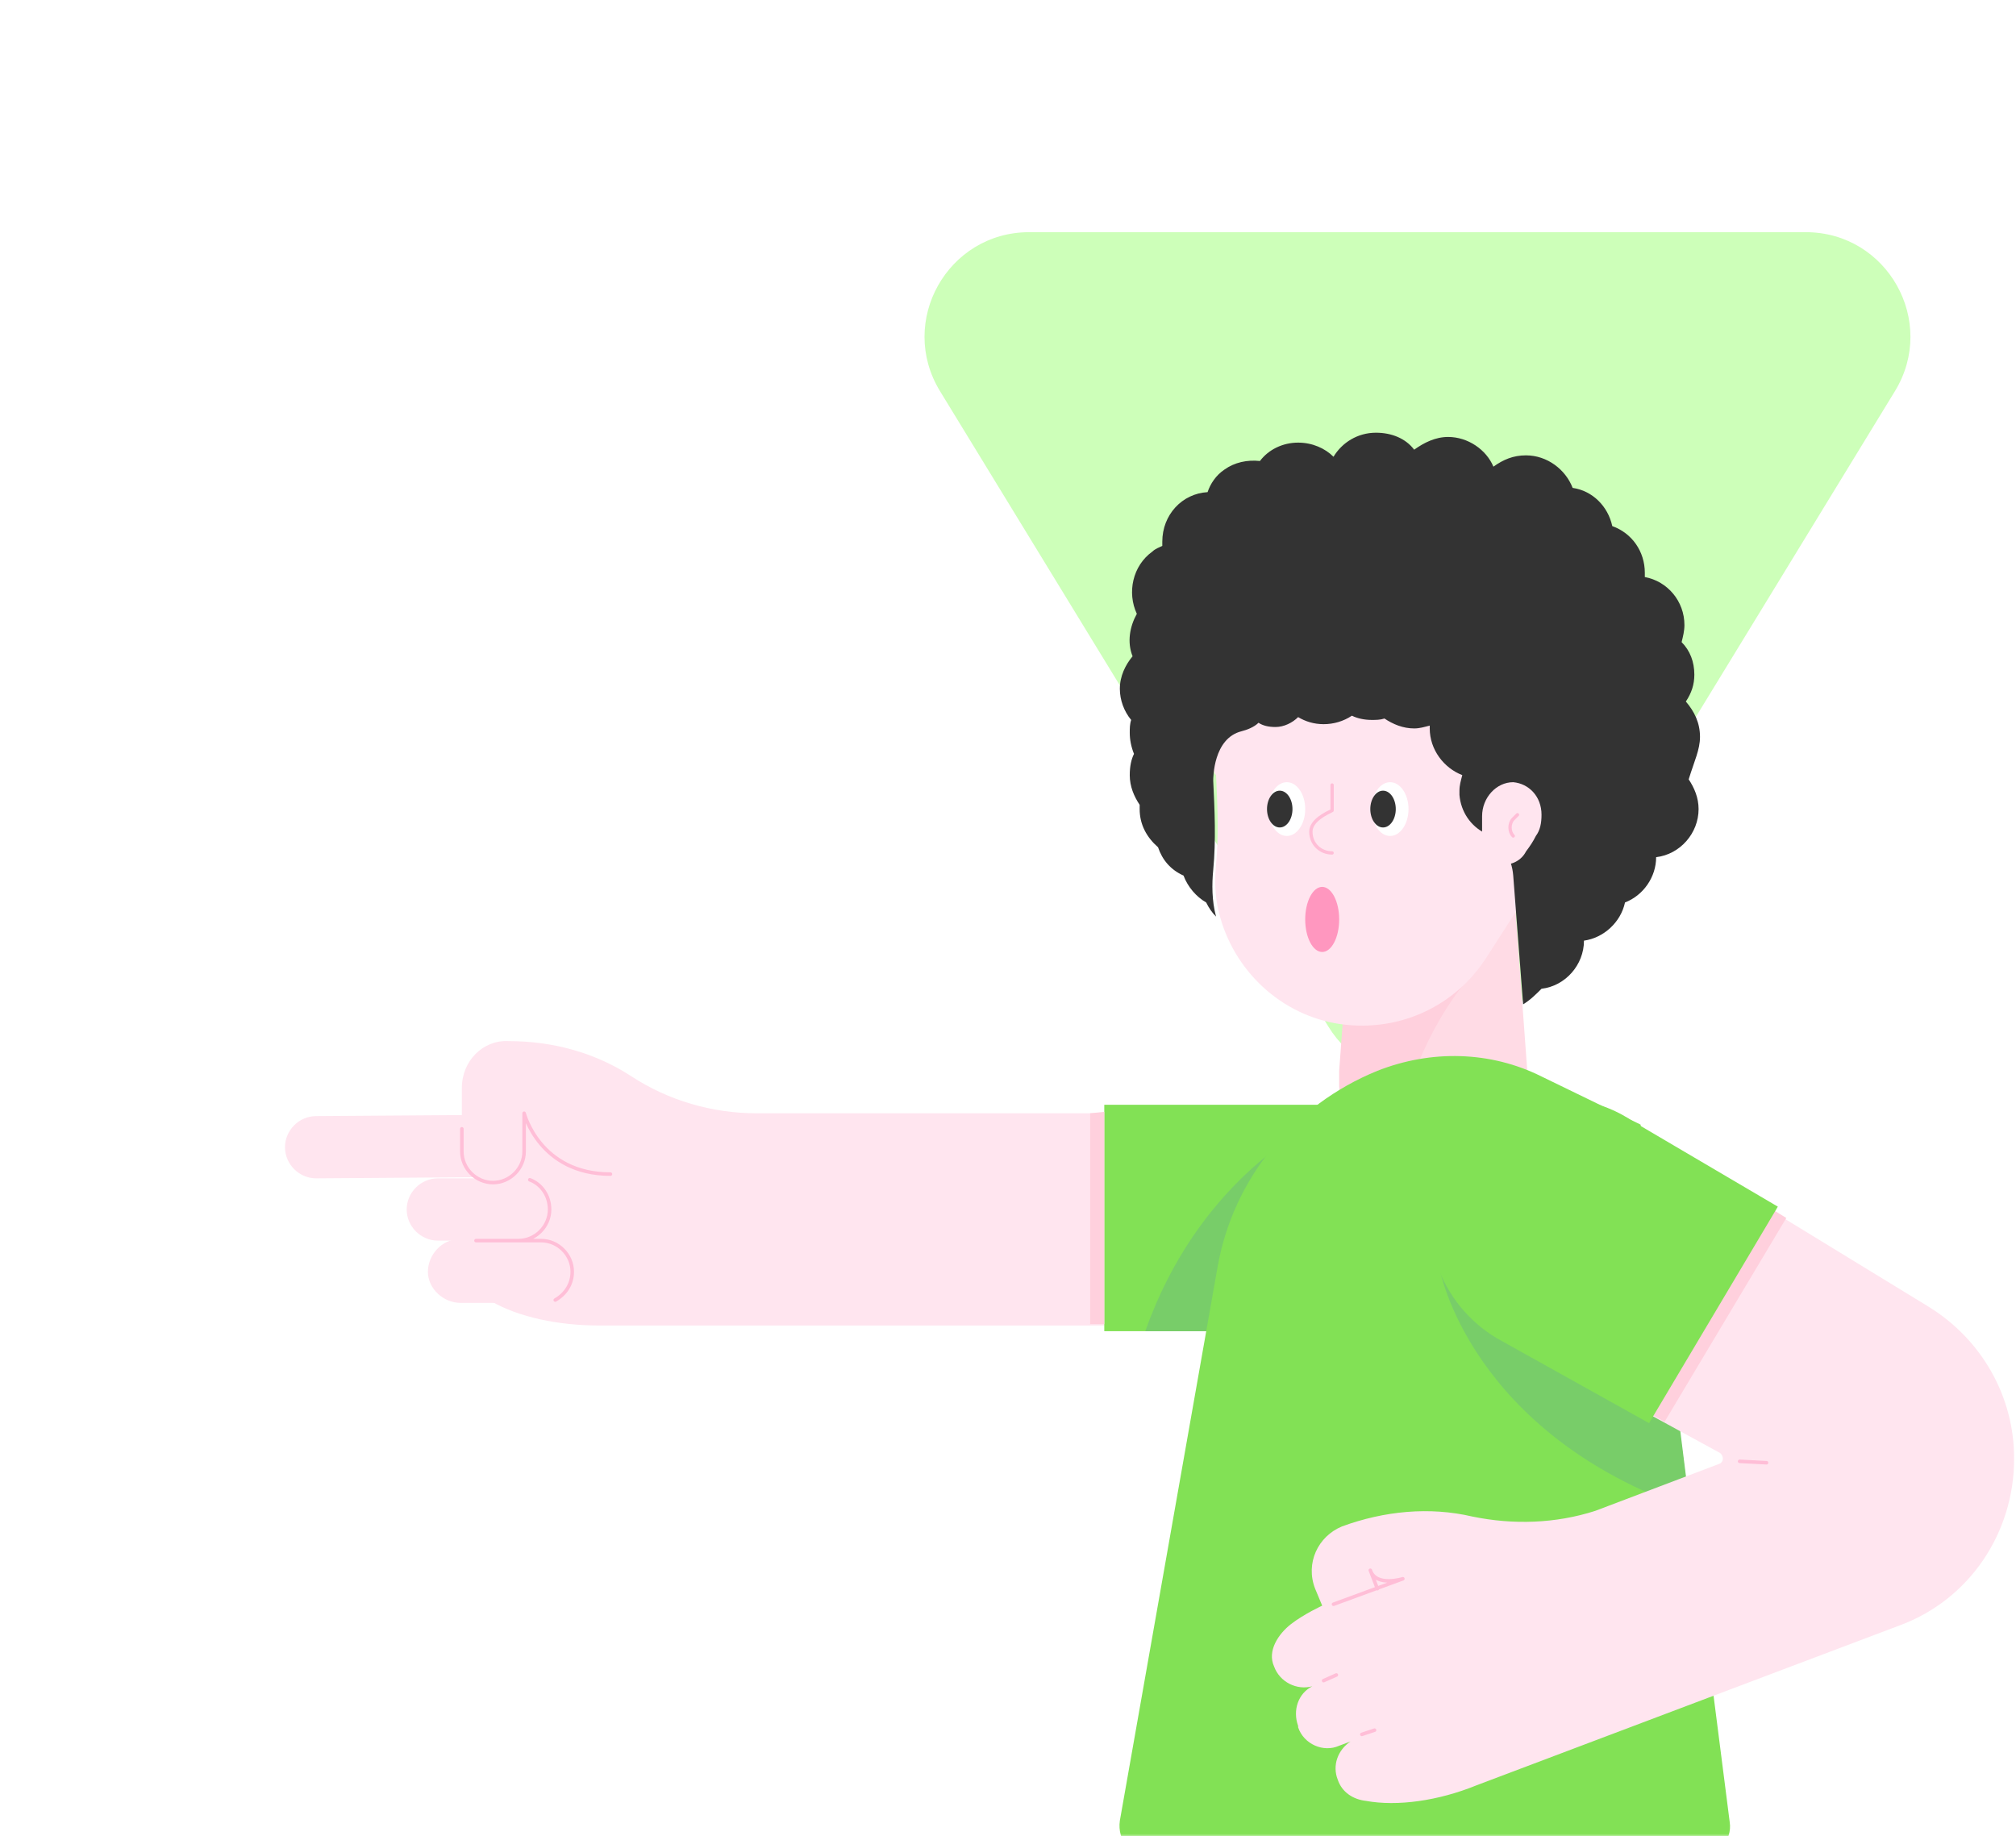 <svg width="382" height="348" viewBox="0 0 382 348" fill="none" xmlns="http://www.w3.org/2000/svg">
<mask id="mask0" mask-type="alpha" maskUnits="userSpaceOnUse" x="0" y="0" width="382" height="348">
<path d="M382 348L3.05176e-05 348L2.19259e-06 24C1.03382e-06 10.745 10.745 2.02057e-06 24 8.61793e-07L358 -2.83374e-05C371.255 -2.94962e-05 382 10.745 382 24L382 348Z" fill="#F06E8C"/>
</mask>
<g mask="url(#mask0)">
<g filter="url(#filter0_d)">
<path d="M251.698 190.526C259.418 203.158 277.763 203.158 285.482 190.526L359.064 70.119C367.126 56.928 357.632 40 342.173 40L195.008 40C179.549 40 170.055 56.928 178.116 70.119L251.698 190.526Z" fill="#CDFFB9"/>
<path d="M286.731 162.459H256.701L254.02 199.192C252.679 209.649 260.992 211.257 271.717 211.257C282.441 211.257 290.485 209.649 289.413 199.192L286.731 162.459Z" fill="#FFDBE5"/>
<path d="M279.76 180.155C274.13 184.713 266.354 199.728 264.745 210.989C258.578 210.185 254.288 208.04 253.752 201.873C253.752 200.801 253.752 199.728 253.752 199.192C253.752 199.192 253.752 199.192 253.752 198.924L255.093 180.691L279.76 180.155Z" fill="#FFD0DD"/>
<path d="M229.889 141.277C229.889 121.704 246.244 105.885 266.086 106.957C283.514 107.762 297.992 122.24 298.797 139.668C299.065 147.712 296.652 155.22 292.362 161.118C288.608 166.481 285.122 172.111 281.637 177.474C276.006 186.322 265.549 191.684 254.02 190.076C242.759 188.467 233.643 179.887 230.961 168.894C230.157 165.676 230.157 162.727 230.425 159.778C230.962 154.147 230.693 148.516 230.425 142.886C230.157 142.618 229.889 142.081 229.889 141.277Z" fill="#FFE5EF"/>
<path d="M263.404 154.416C265.329 154.416 266.89 152.135 266.89 149.321C266.89 146.508 265.329 144.227 263.404 144.227C261.479 144.227 259.919 146.508 259.919 149.321C259.919 152.135 261.479 154.416 263.404 154.416Z" fill="white"/>
<path d="M262.064 152.806C263.396 152.806 264.477 151.245 264.477 149.32C264.477 147.395 263.396 145.835 262.064 145.835C260.731 145.835 259.651 147.395 259.651 149.32C259.651 151.245 260.731 152.806 262.064 152.806Z" fill="#333333"/>
<path d="M243.832 154.416C245.757 154.416 247.317 152.135 247.317 149.321C247.317 146.508 245.757 144.227 243.832 144.227C241.907 144.227 240.346 146.508 240.346 149.321C240.346 152.135 241.907 154.416 243.832 154.416Z" fill="white"/>
<path d="M242.491 152.806C243.824 152.806 244.904 151.245 244.904 149.32C244.904 147.395 243.824 145.835 242.491 145.835C241.158 145.835 240.078 147.395 240.078 149.32C240.078 151.245 241.158 152.806 242.491 152.806Z" fill="#333333"/>
<path d="M322.124 135.647C322.124 132.965 321.051 130.82 319.442 128.943C320.515 127.335 321.051 125.726 321.051 123.849C321.051 121.436 320.247 119.291 318.638 117.682C318.906 116.61 319.174 115.537 319.174 114.465C319.174 109.907 315.957 106.153 311.667 105.349C311.667 105.081 311.667 104.812 311.667 104.544C311.667 100.522 309.254 97.037 305.5 95.696C304.696 91.942 301.746 88.993 297.992 88.457C296.652 84.971 293.166 82.29 289.145 82.29C286.731 82.29 284.854 83.094 282.978 84.435C281.637 81.218 278.151 78.804 274.398 78.804C271.985 78.804 269.84 79.877 267.963 81.218C266.354 79.073 263.673 78 260.723 78C257.238 78 254.288 79.877 252.679 82.558C251.071 80.949 248.658 79.877 245.976 79.877C243.027 79.877 240.346 81.218 238.737 83.362C236.324 83.094 233.911 83.631 232.034 84.971C230.425 86.044 229.353 87.653 228.817 89.261C223.991 89.529 220.237 93.551 220.237 98.645C220.237 98.914 220.237 99.182 220.237 99.45C219.7 99.718 218.896 99.986 218.36 100.522C214.606 103.204 213.534 108.298 215.411 112.32C214.07 114.733 213.534 117.682 214.606 120.363C213.265 121.972 212.193 124.117 212.193 126.53C212.193 128.675 212.997 130.82 214.338 132.429C214.07 133.233 214.07 134.038 214.07 134.842C214.07 136.183 214.338 137.523 214.874 138.864C214.338 139.937 214.07 141.277 214.07 142.886C214.07 145.031 214.874 146.908 215.947 148.516C215.947 148.785 215.947 149.053 215.947 149.321C215.947 152.27 217.287 154.683 219.432 156.56C220.237 158.973 221.845 160.85 224.258 161.923C225.063 164.068 226.671 165.945 228.548 167.017C229.085 168.09 229.621 168.894 230.425 169.698C229.621 166.749 229.621 163.531 229.889 160.85C230.425 155.22 230.157 149.589 229.889 143.958C229.889 143.422 229.889 135.915 235.251 134.574C236.324 134.306 237.665 133.77 238.469 132.965C239.273 133.502 240.346 133.77 241.686 133.77C243.295 133.77 244.904 132.965 245.976 131.893C247.317 132.697 248.926 133.233 250.803 133.233C252.68 133.233 254.556 132.697 256.165 131.625C257.238 132.161 258.578 132.429 259.919 132.429C260.723 132.429 261.528 132.429 262.332 132.161C263.941 133.233 265.818 134.038 267.963 134.038C269.035 134.038 269.839 133.77 270.912 133.502C270.912 133.77 270.912 133.77 270.912 134.038C270.912 138.06 273.593 141.545 277.079 142.886C276.811 143.958 276.543 144.763 276.543 145.835C276.543 146.103 276.543 146.372 276.543 146.64C276.811 149.857 278.688 152.538 281.369 153.879L281.637 154.147C284.586 155.756 286.463 158.437 286.731 161.923L288.608 186.322C289.949 185.518 291.021 184.445 292.094 183.373C296.652 182.836 300.138 178.814 300.138 174.256C303.891 173.72 307.109 170.771 307.913 167.017C311.399 165.676 313.812 162.191 313.812 158.437C318.37 157.901 321.855 153.879 321.855 149.321C321.855 147.176 321.051 145.299 319.979 143.69C321.051 140.205 322.124 138.06 322.124 135.647Z" fill="#333333"/>
<path d="M280.833 150.662C280.833 147.176 283.514 144.227 286.731 144.227C289.681 144.495 292.094 146.908 292.094 150.394C292.094 152.003 291.826 153.343 291.021 154.416C290.485 155.488 289.949 156.293 289.145 157.365C288.34 158.974 286.463 160.046 284.586 159.778C282.709 159.51 281.101 157.901 280.833 155.756C280.833 155.22 280.564 154.684 280.833 154.148C280.833 153.075 280.833 152.003 280.833 150.93C280.833 150.93 280.833 150.662 280.833 150.662Z" fill="#FFE5EF"/>
<path d="M250.535 176.402C252.312 176.402 253.752 173.641 253.752 170.235C253.752 166.829 252.312 164.068 250.535 164.068C248.758 164.068 247.317 166.829 247.317 170.235C247.317 173.641 248.758 176.402 250.535 176.402Z" fill="#FF97BF"/>
<path d="M287.536 150.393L286.731 151.198C285.927 152.002 285.927 153.611 286.731 154.415" stroke="#FFBED7" stroke-width="0.63" stroke-miterlimit="10" stroke-linecap="round" stroke-linejoin="round"/>
<path d="M252.412 157.632C250.267 157.632 248.39 156.024 248.39 153.611C248.39 151.466 251.339 150.125 252.412 149.589V144.762" stroke="#FFBED7" stroke-width="0.63" stroke-miterlimit="10" stroke-linecap="round" stroke-linejoin="round"/>
<path d="M87.515 202.14V214.474C87.515 217.692 90.197 220.373 93.414 220.373C93.414 220.373 93.414 220.373 93.682 220.373L98.777 226.272L93.146 242.627C98.24 245.577 105.748 247.185 113.523 247.185H209.244V206.967H143.285C134.973 206.967 126.661 204.554 119.69 199.996C112.719 195.437 104.675 193.292 96.364 193.292C91.537 193.024 87.515 197.046 87.515 202.14Z" fill="#FFE5EF"/>
<path d="M97.704 219.032L59.899 219.3C56.681 219.3 54 216.619 54 213.401C54 210.184 56.681 207.503 59.899 207.503L97.704 207.234C100.922 207.234 103.603 209.916 103.603 213.133C103.603 216.351 100.922 219.032 97.704 219.032Z" fill="#FFE5EF"/>
<path d="M102.53 242.896H87.247C84.03 242.896 81.081 240.214 81.081 236.997C81.081 233.78 83.762 230.83 86.979 230.83H102.262C105.48 230.83 108.429 233.511 108.429 236.729C108.429 240.215 105.748 242.896 102.53 242.896Z" fill="#FFE5EF"/>
<path d="M98.24 231.097H82.958C79.74 231.097 77.059 228.416 77.059 225.199C77.059 221.981 79.74 219.3 82.958 219.3H98.24C101.458 219.3 104.139 221.981 104.139 225.199C104.139 228.416 101.458 231.097 98.24 231.097Z" fill="#FFE5EF"/>
<path d="M100.386 219.568C102.531 220.373 104.139 222.518 104.139 225.199C104.139 228.417 101.458 231.098 98.24 231.098H90.197H102.531C105.748 231.098 108.429 233.779 108.429 236.997C108.429 239.41 107.089 241.286 105.212 242.359" stroke="#FFBED7" stroke-width="0.671" stroke-miterlimit="10" stroke-linecap="round" stroke-linejoin="round"/>
<path d="M115.668 218.495C102.262 218.495 99.313 206.966 99.313 206.966V214.205C99.313 217.423 96.632 220.104 93.414 220.104C90.197 220.104 87.515 217.423 87.515 214.205V209.916" stroke="#FFBED7" stroke-width="0.671" stroke-miterlimit="10" stroke-linecap="round" stroke-linejoin="round"/>
<path d="M253.216 248.258H209.244V205.358H253.216C265.013 205.358 274.666 215.011 274.666 226.808C274.666 238.606 265.013 248.258 253.216 248.258Z" fill="#82E155"/>
<path d="M217.019 248.258H235.788L247.317 210.184C247.585 209.916 226.94 220.105 217.019 248.258Z" fill="#78CD69"/>
<path d="M206.562 206.967V246.918H209.243V206.699L206.562 206.967Z" fill="#FFD0DD"/>
<path d="M310.862 209.112L292.094 199.995C282.441 195.169 271.18 194.901 260.992 198.923C245.172 205.358 233.643 219.3 230.693 236.192L212.193 341.028C211.657 344.782 214.338 348 218.092 348H321.855C325.341 348 328.29 344.782 327.754 341.297L310.862 209.112Z" fill="#82E155"/>
<path d="M318.102 264.881L272.789 236.46C272.789 236.46 278.42 267.562 320.247 282.041L318.102 264.881Z" fill="#78CD69"/>
<path d="M325.877 271.317C326.682 271.853 326.682 273.194 325.609 273.462L302.282 282.31C294.775 284.723 286.731 284.991 278.956 283.382C270.912 281.505 262.332 282.31 254.289 285.259C249.73 287.136 247.317 292.23 249.194 297.057L250.535 300.274C250.535 300.274 247.049 301.883 244.636 303.76C242.223 305.637 240.078 308.854 241.418 311.803C242.491 314.753 245.708 316.361 248.658 315.557C245.976 316.898 244.904 320.115 245.976 323.065V323.333C247.049 326.55 250.803 328.159 253.752 326.818L255.897 326.014C253.484 327.623 252.412 330.572 253.484 333.253C254.288 335.666 256.433 337.007 258.847 337.275C264.745 338.348 272.521 337.275 279.76 334.326L359.929 304.028C373.067 299.202 381.647 286.6 381.647 272.389C381.647 260.592 375.48 249.867 365.56 243.7L308.985 209.112C296.384 200.8 279.492 205.626 273.057 219.301C269.572 230.83 274.666 243.164 285.123 249.062L325.877 271.317Z" fill="#FFE5EF"/>
<path d="M329.631 272.925L334.726 273.193" stroke="#FFBED7" stroke-width="0.671" stroke-miterlimit="10" stroke-linecap="round" stroke-linejoin="round"/>
<path d="M252.679 300.006L265.818 295.179C265.818 295.179 260.723 296.788 259.651 293.571L260.992 297.056" stroke="#FFBED7" stroke-width="0.671" stroke-miterlimit="10" stroke-linecap="round" stroke-linejoin="round"/>
<path d="M258.042 324.672L260.455 323.868" stroke="#FFBED7" stroke-width="0.671" stroke-miterlimit="10" stroke-linecap="round" stroke-linejoin="round"/>
<path d="M250.803 314.483L253.216 313.41" stroke="#FFBED7" stroke-width="0.671" stroke-miterlimit="10" stroke-linecap="round" stroke-linejoin="round"/>
<path d="M331.508 222.518L306.304 260.324L315.42 265.418L338.479 226.808L331.508 222.518Z" fill="#FFD0DD"/>
<path d="M288.34 205.09C281.101 207.235 275.202 212.061 271.985 219.032V219.3C268.231 231.098 273.593 244.236 284.586 250.135L312.471 265.686L336.87 224.663L309.522 208.575C303.355 204.285 295.579 203.213 288.34 205.09Z" fill="#82E155"/>
</g>
</g>
<defs>
<filter id="filter0_d" x="38" y="28" width="359.647" height="340" filterUnits="userSpaceOnUse" color-interpolation-filters="sRGB">
<feFlood flood-opacity="0" result="BackgroundImageFix"/>
<feColorMatrix in="SourceAlpha" type="matrix" values="0 0 0 0 0 0 0 0 0 0 0 0 0 0 0 0 0 0 127 0"/>
<feOffset dy="4"/>
<feGaussianBlur stdDeviation="8"/>
<feColorMatrix type="matrix" values="0 0 0 0 0 0 0 0 0 0 0 0 0 0 0 0 0 0 0.08 0"/>
<feBlend mode="normal" in2="BackgroundImageFix" result="effect1_dropShadow"/>
<feBlend mode="normal" in="SourceGraphic" in2="effect1_dropShadow" result="shape"/>
</filter>
</defs>
</svg>
